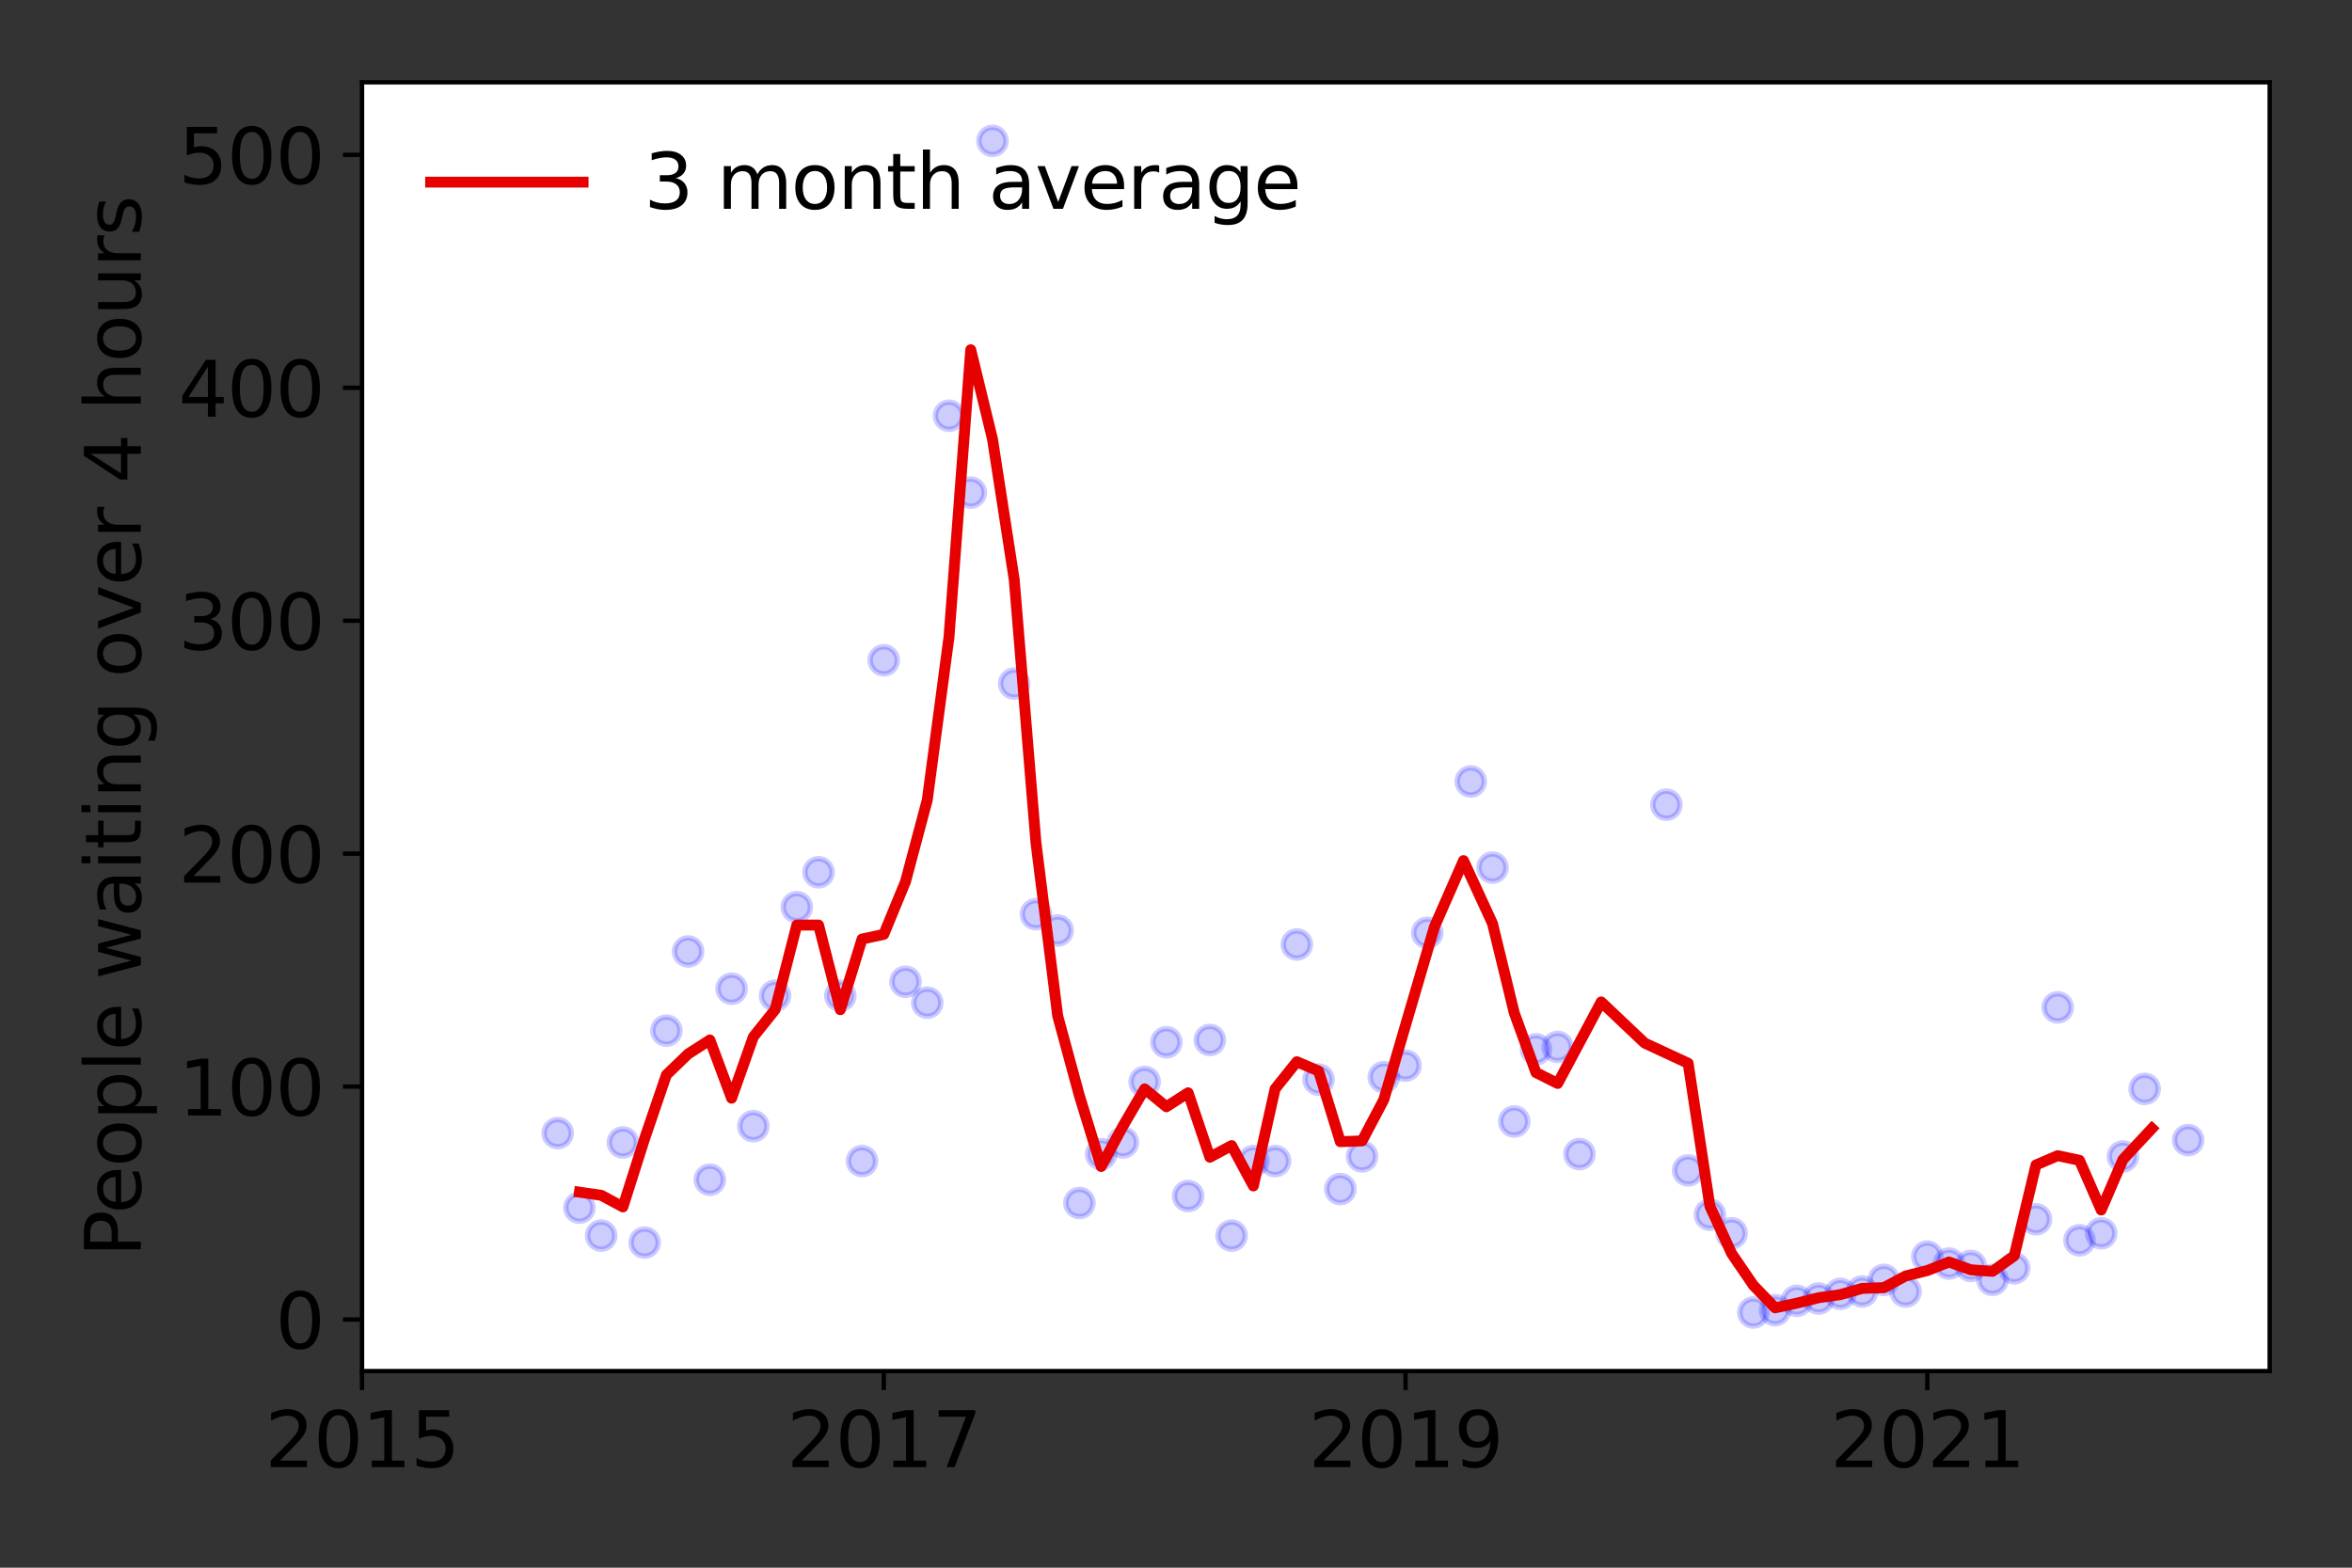 <?xml version="1.0" encoding="utf-8" standalone="no"?>
<!DOCTYPE svg PUBLIC "-//W3C//DTD SVG 1.1//EN"
  "http://www.w3.org/Graphics/SVG/1.1/DTD/svg11.dtd">
<svg height="288pt" version="1.1" viewBox="0 0 432 288" width="432pt" xmlns="http://www.w3.org/2000/svg" xmlns:xlink="http://www.w3.org/1999/xlink">
 <rect x="0" y="0" width="432" height="288" fill="#333333" stroke="none"/>
 <defs>
  <style type="text/css">*{stroke-linecap:butt;stroke-linejoin:round;}</style>
 </defs>
 <g id="figure_1">
  <g id="patch_1">
   <path d="M 0 288 
L 432 288 
L 432 0 
L 0 0 
z
" style="fill:none;"/>
  </g>
  <g id="axes_1">
   <g id="patch_2">
    <path d="M 66.495 251.88 
L 416.88 251.88 
L 416.88 15.12 
L 66.495 15.12 
z
" style="fill:#ffffff;"/>
   </g>
   <g id="matplotlib.axis_1">
    <g id="xtick_1">
     <g id="line2d_1">
      <defs>
       <path d="M 0 0 
L 0 3.5 
" id="m6f9653fb83" style="stroke:#000000;stroke-width:0.8;"/>
      </defs>
      <g>
       <use style="stroke:#000000;stroke-width:0.8;" x="66.495" xlink:href="#m6f9653fb83" y="251.88"/>
      </g>
     </g>
     <g id="text_1">
      <!-- 2015 -->
      <g transform="translate(48.68 269.518)scale(0.14 -0.14)">
       <defs>
        <path d="M 1228 531 
L 3431 531 
L 3431 0 
L 469 0 
L 469 531 
Q 828 903 1448 1529 
Q 2069 2156 2228 2338 
Q 2531 2678 2651 2914 
Q 2772 3150 2772 3378 
Q 2772 3750 2511 3984 
Q 2250 4219 1831 4219 
Q 1534 4219 1204 4116 
Q 875 4013 500 3803 
L 500 4441 
Q 881 4594 1212 4672 
Q 1544 4750 1819 4750 
Q 2544 4750 2975 4387 
Q 3406 4025 3406 3419 
Q 3406 3131 3298 2873 
Q 3191 2616 2906 2266 
Q 2828 2175 2409 1742 
Q 1991 1309 1228 531 
z
" id="DejaVuSans-32" transform="scale(0.016)"/>
        <path d="M 2034 4250 
Q 1547 4250 1301 3770 
Q 1056 3291 1056 2328 
Q 1056 1369 1301 889 
Q 1547 409 2034 409 
Q 2525 409 2770 889 
Q 3016 1369 3016 2328 
Q 3016 3291 2770 3770 
Q 2525 4250 2034 4250 
z
M 2034 4750 
Q 2819 4750 3233 4129 
Q 3647 3509 3647 2328 
Q 3647 1150 3233 529 
Q 2819 -91 2034 -91 
Q 1250 -91 836 529 
Q 422 1150 422 2328 
Q 422 3509 836 4129 
Q 1250 4750 2034 4750 
z
" id="DejaVuSans-30" transform="scale(0.016)"/>
        <path d="M 794 531 
L 1825 531 
L 1825 4091 
L 703 3866 
L 703 4441 
L 1819 4666 
L 2450 4666 
L 2450 531 
L 3481 531 
L 3481 0 
L 794 0 
L 794 531 
z
" id="DejaVuSans-31" transform="scale(0.016)"/>
        <path d="M 691 4666 
L 3169 4666 
L 3169 4134 
L 1269 4134 
L 1269 2991 
Q 1406 3038 1543 3061 
Q 1681 3084 1819 3084 
Q 2600 3084 3056 2656 
Q 3513 2228 3513 1497 
Q 3513 744 3044 326 
Q 2575 -91 1722 -91 
Q 1428 -91 1123 -41 
Q 819 9 494 109 
L 494 744 
Q 775 591 1075 516 
Q 1375 441 1709 441 
Q 2250 441 2565 725 
Q 2881 1009 2881 1497 
Q 2881 1984 2565 2268 
Q 2250 2553 1709 2553 
Q 1456 2553 1204 2497 
Q 953 2441 691 2322 
L 691 4666 
z
" id="DejaVuSans-35" transform="scale(0.016)"/>
       </defs>
       <use xlink:href="#DejaVuSans-32"/>
       <use x="63.623" xlink:href="#DejaVuSans-30"/>
       <use x="127.246" xlink:href="#DejaVuSans-31"/>
       <use x="190.869" xlink:href="#DejaVuSans-35"/>
      </g>
     </g>
    </g>
    <g id="xtick_2">
     <g id="line2d_2">
      <g>
       <use style="stroke:#000000;stroke-width:0.8;" x="162.327" xlink:href="#m6f9653fb83" y="251.88"/>
      </g>
     </g>
     <g id="text_2">
      <!-- 2017 -->
      <g transform="translate(144.512 269.518)scale(0.14 -0.14)">
       <defs>
        <path d="M 525 4666 
L 3525 4666 
L 3525 4397 
L 1831 0 
L 1172 0 
L 2766 4134 
L 525 4134 
L 525 4666 
z
" id="DejaVuSans-37" transform="scale(0.016)"/>
       </defs>
       <use xlink:href="#DejaVuSans-32"/>
       <use x="63.623" xlink:href="#DejaVuSans-30"/>
       <use x="127.246" xlink:href="#DejaVuSans-31"/>
       <use x="190.869" xlink:href="#DejaVuSans-37"/>
      </g>
     </g>
    </g>
    <g id="xtick_3">
     <g id="line2d_3">
      <g>
       <use style="stroke:#000000;stroke-width:0.8;" x="258.159" xlink:href="#m6f9653fb83" y="251.88"/>
      </g>
     </g>
     <g id="text_3">
      <!-- 2019 -->
      <g transform="translate(240.344 269.518)scale(0.14 -0.14)">
       <defs>
        <path d="M 703 97 
L 703 672 
Q 941 559 1184 500 
Q 1428 441 1663 441 
Q 2288 441 2617 861 
Q 2947 1281 2994 2138 
Q 2813 1869 2534 1725 
Q 2256 1581 1919 1581 
Q 1219 1581 811 2004 
Q 403 2428 403 3163 
Q 403 3881 828 4315 
Q 1253 4750 1959 4750 
Q 2769 4750 3195 4129 
Q 3622 3509 3622 2328 
Q 3622 1225 3098 567 
Q 2575 -91 1691 -91 
Q 1453 -91 1209 -44 
Q 966 3 703 97 
z
M 1959 2075 
Q 2384 2075 2632 2365 
Q 2881 2656 2881 3163 
Q 2881 3666 2632 3958 
Q 2384 4250 1959 4250 
Q 1534 4250 1286 3958 
Q 1038 3666 1038 3163 
Q 1038 2656 1286 2365 
Q 1534 2075 1959 2075 
z
" id="DejaVuSans-39" transform="scale(0.016)"/>
       </defs>
       <use xlink:href="#DejaVuSans-32"/>
       <use x="63.623" xlink:href="#DejaVuSans-30"/>
       <use x="127.246" xlink:href="#DejaVuSans-31"/>
       <use x="190.869" xlink:href="#DejaVuSans-39"/>
      </g>
     </g>
    </g>
    <g id="xtick_4">
     <g id="line2d_4">
      <g>
       <use style="stroke:#000000;stroke-width:0.8;" x="353.99" xlink:href="#m6f9653fb83" y="251.88"/>
      </g>
     </g>
     <g id="text_4">
      <!-- 2021 -->
      <g transform="translate(336.175 269.518)scale(0.14 -0.14)">
       <use xlink:href="#DejaVuSans-32"/>
       <use x="63.623" xlink:href="#DejaVuSans-30"/>
       <use x="127.246" xlink:href="#DejaVuSans-32"/>
       <use x="190.869" xlink:href="#DejaVuSans-31"/>
      </g>
     </g>
    </g>
   </g>
   <g id="matplotlib.axis_2">
    <g id="ytick_1">
     <g id="line2d_5">
      <defs>
       <path d="M 0 0 
L -3.5 0 
" id="m237cac98c0" style="stroke:#000000;stroke-width:0.8;"/>
      </defs>
      <g>
       <use style="stroke:#000000;stroke-width:0.8;" x="66.495" xlink:href="#m237cac98c0" y="242.402"/>
      </g>
     </g>
     <g id="text_5">
      <!-- 0 -->
      <g transform="translate(50.587 247.721)scale(0.14 -0.14)">
       <use xlink:href="#DejaVuSans-30"/>
      </g>
     </g>
    </g>
    <g id="ytick_2">
     <g id="line2d_6">
      <g>
       <use style="stroke:#000000;stroke-width:0.8;" x="66.495" xlink:href="#m237cac98c0" y="199.611"/>
      </g>
     </g>
     <g id="text_6">
      <!-- 100 -->
      <g transform="translate(32.773 204.93)scale(0.14 -0.14)">
       <use xlink:href="#DejaVuSans-31"/>
       <use x="63.623" xlink:href="#DejaVuSans-30"/>
       <use x="127.246" xlink:href="#DejaVuSans-30"/>
      </g>
     </g>
    </g>
    <g id="ytick_3">
     <g id="line2d_7">
      <g>
       <use style="stroke:#000000;stroke-width:0.8;" x="66.495" xlink:href="#m237cac98c0" y="156.821"/>
      </g>
     </g>
     <g id="text_7">
      <!-- 200 -->
      <g transform="translate(32.773 162.14)scale(0.14 -0.14)">
       <use xlink:href="#DejaVuSans-32"/>
       <use x="63.623" xlink:href="#DejaVuSans-30"/>
       <use x="127.246" xlink:href="#DejaVuSans-30"/>
      </g>
     </g>
    </g>
    <g id="ytick_4">
     <g id="line2d_8">
      <g>
       <use style="stroke:#000000;stroke-width:0.8;" x="66.495" xlink:href="#m237cac98c0" y="114.03"/>
      </g>
     </g>
     <g id="text_8">
      <!-- 300 -->
      <g transform="translate(32.773 119.349)scale(0.14 -0.14)">
       <defs>
        <path d="M 2597 2516 
Q 3050 2419 3304 2112 
Q 3559 1806 3559 1356 
Q 3559 666 3084 287 
Q 2609 -91 1734 -91 
Q 1441 -91 1130 -33 
Q 819 25 488 141 
L 488 750 
Q 750 597 1062 519 
Q 1375 441 1716 441 
Q 2309 441 2620 675 
Q 2931 909 2931 1356 
Q 2931 1769 2642 2001 
Q 2353 2234 1838 2234 
L 1294 2234 
L 1294 2753 
L 1863 2753 
Q 2328 2753 2575 2939 
Q 2822 3125 2822 3475 
Q 2822 3834 2567 4026 
Q 2313 4219 1838 4219 
Q 1578 4219 1281 4162 
Q 984 4106 628 3988 
L 628 4550 
Q 988 4650 1302 4700 
Q 1616 4750 1894 4750 
Q 2613 4750 3031 4423 
Q 3450 4097 3450 3541 
Q 3450 3153 3228 2886 
Q 3006 2619 2597 2516 
z
" id="DejaVuSans-33" transform="scale(0.016)"/>
       </defs>
       <use xlink:href="#DejaVuSans-33"/>
       <use x="63.623" xlink:href="#DejaVuSans-30"/>
       <use x="127.246" xlink:href="#DejaVuSans-30"/>
      </g>
     </g>
    </g>
    <g id="ytick_5">
     <g id="line2d_9">
      <g>
       <use style="stroke:#000000;stroke-width:0.8;" x="66.495" xlink:href="#m237cac98c0" y="71.24"/>
      </g>
     </g>
     <g id="text_9">
      <!-- 400 -->
      <g transform="translate(32.773 76.559)scale(0.14 -0.14)">
       <defs>
        <path d="M 2419 4116 
L 825 1625 
L 2419 1625 
L 2419 4116 
z
M 2253 4666 
L 3047 4666 
L 3047 1625 
L 3713 1625 
L 3713 1100 
L 3047 1100 
L 3047 0 
L 2419 0 
L 2419 1100 
L 313 1100 
L 313 1709 
L 2253 4666 
z
" id="DejaVuSans-34" transform="scale(0.016)"/>
       </defs>
       <use xlink:href="#DejaVuSans-34"/>
       <use x="63.623" xlink:href="#DejaVuSans-30"/>
       <use x="127.246" xlink:href="#DejaVuSans-30"/>
      </g>
     </g>
    </g>
    <g id="ytick_6">
     <g id="line2d_10">
      <g>
       <use style="stroke:#000000;stroke-width:0.8;" x="66.495" xlink:href="#m237cac98c0" y="28.449"/>
      </g>
     </g>
     <g id="text_10">
      <!-- 500 -->
      <g transform="translate(32.773 33.768)scale(0.14 -0.14)">
       <use xlink:href="#DejaVuSans-35"/>
       <use x="63.623" xlink:href="#DejaVuSans-30"/>
       <use x="127.246" xlink:href="#DejaVuSans-30"/>
      </g>
     </g>
    </g>
    <g id="text_11">
     <!-- People waiting over 4 hours -->
     <g transform="translate(25.861 230.925)rotate(-90)scale(0.14 -0.14)">
      <defs>
       <path d="M 1259 4147 
L 1259 2394 
L 2053 2394 
Q 2494 2394 2734 2622 
Q 2975 2850 2975 3272 
Q 2975 3691 2734 3919 
Q 2494 4147 2053 4147 
L 1259 4147 
z
M 628 4666 
L 2053 4666 
Q 2838 4666 3239 4311 
Q 3641 3956 3641 3272 
Q 3641 2581 3239 2228 
Q 2838 1875 2053 1875 
L 1259 1875 
L 1259 0 
L 628 0 
L 628 4666 
z
" id="DejaVuSans-50" transform="scale(0.016)"/>
       <path d="M 3597 1894 
L 3597 1613 
L 953 1613 
Q 991 1019 1311 708 
Q 1631 397 2203 397 
Q 2534 397 2845 478 
Q 3156 559 3463 722 
L 3463 178 
Q 3153 47 2828 -22 
Q 2503 -91 2169 -91 
Q 1331 -91 842 396 
Q 353 884 353 1716 
Q 353 2575 817 3079 
Q 1281 3584 2069 3584 
Q 2775 3584 3186 3129 
Q 3597 2675 3597 1894 
z
M 3022 2063 
Q 3016 2534 2758 2815 
Q 2500 3097 2075 3097 
Q 1594 3097 1305 2825 
Q 1016 2553 972 2059 
L 3022 2063 
z
" id="DejaVuSans-65" transform="scale(0.016)"/>
       <path d="M 1959 3097 
Q 1497 3097 1228 2736 
Q 959 2375 959 1747 
Q 959 1119 1226 758 
Q 1494 397 1959 397 
Q 2419 397 2687 759 
Q 2956 1122 2956 1747 
Q 2956 2369 2687 2733 
Q 2419 3097 1959 3097 
z
M 1959 3584 
Q 2709 3584 3137 3096 
Q 3566 2609 3566 1747 
Q 3566 888 3137 398 
Q 2709 -91 1959 -91 
Q 1206 -91 779 398 
Q 353 888 353 1747 
Q 353 2609 779 3096 
Q 1206 3584 1959 3584 
z
" id="DejaVuSans-6f" transform="scale(0.016)"/>
       <path d="M 1159 525 
L 1159 -1331 
L 581 -1331 
L 581 3500 
L 1159 3500 
L 1159 2969 
Q 1341 3281 1617 3432 
Q 1894 3584 2278 3584 
Q 2916 3584 3314 3078 
Q 3713 2572 3713 1747 
Q 3713 922 3314 415 
Q 2916 -91 2278 -91 
Q 1894 -91 1617 61 
Q 1341 213 1159 525 
z
M 3116 1747 
Q 3116 2381 2855 2742 
Q 2594 3103 2138 3103 
Q 1681 3103 1420 2742 
Q 1159 2381 1159 1747 
Q 1159 1113 1420 752 
Q 1681 391 2138 391 
Q 2594 391 2855 752 
Q 3116 1113 3116 1747 
z
" id="DejaVuSans-70" transform="scale(0.016)"/>
       <path d="M 603 4863 
L 1178 4863 
L 1178 0 
L 603 0 
L 603 4863 
z
" id="DejaVuSans-6c" transform="scale(0.016)"/>
       <path id="DejaVuSans-20" transform="scale(0.016)"/>
       <path d="M 269 3500 
L 844 3500 
L 1563 769 
L 2278 3500 
L 2956 3500 
L 3675 769 
L 4391 3500 
L 4966 3500 
L 4050 0 
L 3372 0 
L 2619 2869 
L 1863 0 
L 1184 0 
L 269 3500 
z
" id="DejaVuSans-77" transform="scale(0.016)"/>
       <path d="M 2194 1759 
Q 1497 1759 1228 1600 
Q 959 1441 959 1056 
Q 959 750 1161 570 
Q 1363 391 1709 391 
Q 2188 391 2477 730 
Q 2766 1069 2766 1631 
L 2766 1759 
L 2194 1759 
z
M 3341 1997 
L 3341 0 
L 2766 0 
L 2766 531 
Q 2569 213 2275 61 
Q 1981 -91 1556 -91 
Q 1019 -91 701 211 
Q 384 513 384 1019 
Q 384 1609 779 1909 
Q 1175 2209 1959 2209 
L 2766 2209 
L 2766 2266 
Q 2766 2663 2505 2880 
Q 2244 3097 1772 3097 
Q 1472 3097 1187 3025 
Q 903 2953 641 2809 
L 641 3341 
Q 956 3463 1253 3523 
Q 1550 3584 1831 3584 
Q 2591 3584 2966 3190 
Q 3341 2797 3341 1997 
z
" id="DejaVuSans-61" transform="scale(0.016)"/>
       <path d="M 603 3500 
L 1178 3500 
L 1178 0 
L 603 0 
L 603 3500 
z
M 603 4863 
L 1178 4863 
L 1178 4134 
L 603 4134 
L 603 4863 
z
" id="DejaVuSans-69" transform="scale(0.016)"/>
       <path d="M 1172 4494 
L 1172 3500 
L 2356 3500 
L 2356 3053 
L 1172 3053 
L 1172 1153 
Q 1172 725 1289 603 
Q 1406 481 1766 481 
L 2356 481 
L 2356 0 
L 1766 0 
Q 1100 0 847 248 
Q 594 497 594 1153 
L 594 3053 
L 172 3053 
L 172 3500 
L 594 3500 
L 594 4494 
L 1172 4494 
z
" id="DejaVuSans-74" transform="scale(0.016)"/>
       <path d="M 3513 2113 
L 3513 0 
L 2938 0 
L 2938 2094 
Q 2938 2591 2744 2837 
Q 2550 3084 2163 3084 
Q 1697 3084 1428 2787 
Q 1159 2491 1159 1978 
L 1159 0 
L 581 0 
L 581 3500 
L 1159 3500 
L 1159 2956 
Q 1366 3272 1645 3428 
Q 1925 3584 2291 3584 
Q 2894 3584 3203 3211 
Q 3513 2838 3513 2113 
z
" id="DejaVuSans-6e" transform="scale(0.016)"/>
       <path d="M 2906 1791 
Q 2906 2416 2648 2759 
Q 2391 3103 1925 3103 
Q 1463 3103 1205 2759 
Q 947 2416 947 1791 
Q 947 1169 1205 825 
Q 1463 481 1925 481 
Q 2391 481 2648 825 
Q 2906 1169 2906 1791 
z
M 3481 434 
Q 3481 -459 3084 -895 
Q 2688 -1331 1869 -1331 
Q 1566 -1331 1297 -1286 
Q 1028 -1241 775 -1147 
L 775 -588 
Q 1028 -725 1275 -790 
Q 1522 -856 1778 -856 
Q 2344 -856 2625 -561 
Q 2906 -266 2906 331 
L 2906 616 
Q 2728 306 2450 153 
Q 2172 0 1784 0 
Q 1141 0 747 490 
Q 353 981 353 1791 
Q 353 2603 747 3093 
Q 1141 3584 1784 3584 
Q 2172 3584 2450 3431 
Q 2728 3278 2906 2969 
L 2906 3500 
L 3481 3500 
L 3481 434 
z
" id="DejaVuSans-67" transform="scale(0.016)"/>
       <path d="M 191 3500 
L 800 3500 
L 1894 563 
L 2988 3500 
L 3597 3500 
L 2284 0 
L 1503 0 
L 191 3500 
z
" id="DejaVuSans-76" transform="scale(0.016)"/>
       <path d="M 2631 2963 
Q 2534 3019 2420 3045 
Q 2306 3072 2169 3072 
Q 1681 3072 1420 2755 
Q 1159 2438 1159 1844 
L 1159 0 
L 581 0 
L 581 3500 
L 1159 3500 
L 1159 2956 
Q 1341 3275 1631 3429 
Q 1922 3584 2338 3584 
Q 2397 3584 2469 3576 
Q 2541 3569 2628 3553 
L 2631 2963 
z
" id="DejaVuSans-72" transform="scale(0.016)"/>
       <path d="M 3513 2113 
L 3513 0 
L 2938 0 
L 2938 2094 
Q 2938 2591 2744 2837 
Q 2550 3084 2163 3084 
Q 1697 3084 1428 2787 
Q 1159 2491 1159 1978 
L 1159 0 
L 581 0 
L 581 4863 
L 1159 4863 
L 1159 2956 
Q 1366 3272 1645 3428 
Q 1925 3584 2291 3584 
Q 2894 3584 3203 3211 
Q 3513 2838 3513 2113 
z
" id="DejaVuSans-68" transform="scale(0.016)"/>
       <path d="M 544 1381 
L 544 3500 
L 1119 3500 
L 1119 1403 
Q 1119 906 1312 657 
Q 1506 409 1894 409 
Q 2359 409 2629 706 
Q 2900 1003 2900 1516 
L 2900 3500 
L 3475 3500 
L 3475 0 
L 2900 0 
L 2900 538 
Q 2691 219 2414 64 
Q 2138 -91 1772 -91 
Q 1169 -91 856 284 
Q 544 659 544 1381 
z
M 1991 3584 
L 1991 3584 
z
" id="DejaVuSans-75" transform="scale(0.016)"/>
       <path d="M 2834 3397 
L 2834 2853 
Q 2591 2978 2328 3040 
Q 2066 3103 1784 3103 
Q 1356 3103 1142 2972 
Q 928 2841 928 2578 
Q 928 2378 1081 2264 
Q 1234 2150 1697 2047 
L 1894 2003 
Q 2506 1872 2764 1633 
Q 3022 1394 3022 966 
Q 3022 478 2636 193 
Q 2250 -91 1575 -91 
Q 1294 -91 989 -36 
Q 684 19 347 128 
L 347 722 
Q 666 556 975 473 
Q 1284 391 1588 391 
Q 1994 391 2212 530 
Q 2431 669 2431 922 
Q 2431 1156 2273 1281 
Q 2116 1406 1581 1522 
L 1381 1569 
Q 847 1681 609 1914 
Q 372 2147 372 2553 
Q 372 3047 722 3315 
Q 1072 3584 1716 3584 
Q 2034 3584 2315 3537 
Q 2597 3491 2834 3397 
z
" id="DejaVuSans-73" transform="scale(0.016)"/>
      </defs>
      <use xlink:href="#DejaVuSans-50"/>
      <use x="56.678" xlink:href="#DejaVuSans-65"/>
      <use x="118.201" xlink:href="#DejaVuSans-6f"/>
      <use x="179.383" xlink:href="#DejaVuSans-70"/>
      <use x="242.859" xlink:href="#DejaVuSans-6c"/>
      <use x="270.643" xlink:href="#DejaVuSans-65"/>
      <use x="332.166" xlink:href="#DejaVuSans-20"/>
      <use x="363.953" xlink:href="#DejaVuSans-77"/>
      <use x="445.74" xlink:href="#DejaVuSans-61"/>
      <use x="507.02" xlink:href="#DejaVuSans-69"/>
      <use x="534.803" xlink:href="#DejaVuSans-74"/>
      <use x="574.012" xlink:href="#DejaVuSans-69"/>
      <use x="601.795" xlink:href="#DejaVuSans-6e"/>
      <use x="665.174" xlink:href="#DejaVuSans-67"/>
      <use x="728.65" xlink:href="#DejaVuSans-20"/>
      <use x="760.438" xlink:href="#DejaVuSans-6f"/>
      <use x="821.619" xlink:href="#DejaVuSans-76"/>
      <use x="880.799" xlink:href="#DejaVuSans-65"/>
      <use x="942.322" xlink:href="#DejaVuSans-72"/>
      <use x="983.436" xlink:href="#DejaVuSans-20"/>
      <use x="1015.223" xlink:href="#DejaVuSans-34"/>
      <use x="1078.846" xlink:href="#DejaVuSans-20"/>
      <use x="1110.633" xlink:href="#DejaVuSans-68"/>
      <use x="1174.012" xlink:href="#DejaVuSans-6f"/>
      <use x="1235.193" xlink:href="#DejaVuSans-75"/>
      <use x="1298.572" xlink:href="#DejaVuSans-72"/>
      <use x="1339.686" xlink:href="#DejaVuSans-73"/>
     </g>
    </g>
   </g>
   <g id="line2d_11">
    <defs>
     <path d="M 0 2.5 
C 0.663 2.5 1.299 2.237 1.768 1.768 
C 2.237 1.299 2.5 0.663 2.5 0 
C 2.5 -0.663 2.237 -1.299 1.768 -1.768 
C 1.299 -2.237 0.663 -2.5 0 -2.5 
C -0.663 -2.5 -1.299 -2.237 -1.768 -1.768 
C -2.237 -1.299 -2.5 -0.663 -2.5 0 
C -2.5 0.663 -2.237 1.299 -1.768 1.768 
C -1.299 2.237 -0.663 2.5 0 2.5 
z
" id="m7d66fd3e49" style="stroke:#0000ff;stroke-opacity:0.2;"/>
    </defs>
    <g clip-path="url(#pbc63623da8)">
     <use style="fill:#0000ff;fill-opacity:0.2;stroke:#0000ff;stroke-opacity:0.2;" x="401.906" xlink:href="#m7d66fd3e49" y="209.453"/>
     <use style="fill:#0000ff;fill-opacity:0.2;stroke:#0000ff;stroke-opacity:0.2;" x="393.92" xlink:href="#m7d66fd3e49" y="200.039"/>
     <use style="fill:#0000ff;fill-opacity:0.2;stroke:#0000ff;stroke-opacity:0.2;" x="389.927" xlink:href="#m7d66fd3e49" y="212.449"/>
     <use style="fill:#0000ff;fill-opacity:0.2;stroke:#0000ff;stroke-opacity:0.2;" x="385.934" xlink:href="#m7d66fd3e49" y="226.569"/>
     <use style="fill:#0000ff;fill-opacity:0.2;stroke:#0000ff;stroke-opacity:0.2;" x="381.941" xlink:href="#m7d66fd3e49" y="227.853"/>
     <use style="fill:#0000ff;fill-opacity:0.2;stroke:#0000ff;stroke-opacity:0.2;" x="377.948" xlink:href="#m7d66fd3e49" y="185.063"/>
     <use style="fill:#0000ff;fill-opacity:0.2;stroke:#0000ff;stroke-opacity:0.2;" x="373.955" xlink:href="#m7d66fd3e49" y="224.002"/>
     <use style="fill:#0000ff;fill-opacity:0.2;stroke:#0000ff;stroke-opacity:0.2;" x="369.962" xlink:href="#m7d66fd3e49" y="232.988"/>
     <use style="fill:#0000ff;fill-opacity:0.2;stroke:#0000ff;stroke-opacity:0.2;" x="365.969" xlink:href="#m7d66fd3e49" y="235.128"/>
     <use style="fill:#0000ff;fill-opacity:0.2;stroke:#0000ff;stroke-opacity:0.2;" x="361.976" xlink:href="#m7d66fd3e49" y="232.56"/>
     <use style="fill:#0000ff;fill-opacity:0.2;stroke:#0000ff;stroke-opacity:0.2;" x="357.983" xlink:href="#m7d66fd3e49" y="232.132"/>
     <use style="fill:#0000ff;fill-opacity:0.2;stroke:#0000ff;stroke-opacity:0.2;" x="353.99" xlink:href="#m7d66fd3e49" y="230.848"/>
     <use style="fill:#0000ff;fill-opacity:0.2;stroke:#0000ff;stroke-opacity:0.2;" x="349.997" xlink:href="#m7d66fd3e49" y="237.267"/>
     <use style="fill:#0000ff;fill-opacity:0.2;stroke:#0000ff;stroke-opacity:0.2;" x="346.004" xlink:href="#m7d66fd3e49" y="235.128"/>
     <use style="fill:#0000ff;fill-opacity:0.2;stroke:#0000ff;stroke-opacity:0.2;" x="342.011" xlink:href="#m7d66fd3e49" y="237.267"/>
     <use style="fill:#0000ff;fill-opacity:0.2;stroke:#0000ff;stroke-opacity:0.2;" x="338.018" xlink:href="#m7d66fd3e49" y="237.695"/>
     <use style="fill:#0000ff;fill-opacity:0.2;stroke:#0000ff;stroke-opacity:0.2;" x="334.025" xlink:href="#m7d66fd3e49" y="238.551"/>
     <use style="fill:#0000ff;fill-opacity:0.2;stroke:#0000ff;stroke-opacity:0.2;" x="330.032" xlink:href="#m7d66fd3e49" y="238.979"/>
     <use style="fill:#0000ff;fill-opacity:0.2;stroke:#0000ff;stroke-opacity:0.2;" x="326.039" xlink:href="#m7d66fd3e49" y="240.69"/>
     <use style="fill:#0000ff;fill-opacity:0.2;stroke:#0000ff;stroke-opacity:0.2;" x="322.046" xlink:href="#m7d66fd3e49" y="241.118"/>
     <use style="fill:#0000ff;fill-opacity:0.2;stroke:#0000ff;stroke-opacity:0.2;" x="318.053" xlink:href="#m7d66fd3e49" y="226.569"/>
     <use style="fill:#0000ff;fill-opacity:0.2;stroke:#0000ff;stroke-opacity:0.2;" x="314.06" xlink:href="#m7d66fd3e49" y="223.146"/>
     <use style="fill:#0000ff;fill-opacity:0.2;stroke:#0000ff;stroke-opacity:0.2;" x="310.067" xlink:href="#m7d66fd3e49" y="215.016"/>
     <use style="fill:#0000ff;fill-opacity:0.2;stroke:#0000ff;stroke-opacity:0.2;" x="306.074" xlink:href="#m7d66fd3e49" y="147.835"/>
     <use style="fill:#0000ff;fill-opacity:0.2;stroke:#0000ff;stroke-opacity:0.2;" x="290.103" xlink:href="#m7d66fd3e49" y="212.021"/>
     <use style="fill:#0000ff;fill-opacity:0.2;stroke:#0000ff;stroke-opacity:0.2;" x="286.11" xlink:href="#m7d66fd3e49" y="192.337"/>
     <use style="fill:#0000ff;fill-opacity:0.2;stroke:#0000ff;stroke-opacity:0.2;" x="282.117" xlink:href="#m7d66fd3e49" y="192.765"/>
     <use style="fill:#0000ff;fill-opacity:0.2;stroke:#0000ff;stroke-opacity:0.2;" x="278.124" xlink:href="#m7d66fd3e49" y="206.03"/>
     <use style="fill:#0000ff;fill-opacity:0.2;stroke:#0000ff;stroke-opacity:0.2;" x="274.131" xlink:href="#m7d66fd3e49" y="159.388"/>
     <use style="fill:#0000ff;fill-opacity:0.2;stroke:#0000ff;stroke-opacity:0.2;" x="270.138" xlink:href="#m7d66fd3e49" y="143.556"/>
     <use style="fill:#0000ff;fill-opacity:0.2;stroke:#0000ff;stroke-opacity:0.2;" x="262.152" xlink:href="#m7d66fd3e49" y="171.37"/>
     <use style="fill:#0000ff;fill-opacity:0.2;stroke:#0000ff;stroke-opacity:0.2;" x="258.159" xlink:href="#m7d66fd3e49" y="195.76"/>
     <use style="fill:#0000ff;fill-opacity:0.2;stroke:#0000ff;stroke-opacity:0.2;" x="254.166" xlink:href="#m7d66fd3e49" y="197.9"/>
     <use style="fill:#0000ff;fill-opacity:0.2;stroke:#0000ff;stroke-opacity:0.2;" x="250.173" xlink:href="#m7d66fd3e49" y="212.449"/>
     <use style="fill:#0000ff;fill-opacity:0.2;stroke:#0000ff;stroke-opacity:0.2;" x="246.18" xlink:href="#m7d66fd3e49" y="218.439"/>
     <use style="fill:#0000ff;fill-opacity:0.2;stroke:#0000ff;stroke-opacity:0.2;" x="242.187" xlink:href="#m7d66fd3e49" y="198.328"/>
     <use style="fill:#0000ff;fill-opacity:0.2;stroke:#0000ff;stroke-opacity:0.2;" x="238.194" xlink:href="#m7d66fd3e49" y="173.509"/>
     <use style="fill:#0000ff;fill-opacity:0.2;stroke:#0000ff;stroke-opacity:0.2;" x="234.201" xlink:href="#m7d66fd3e49" y="213.304"/>
     <use style="fill:#0000ff;fill-opacity:0.2;stroke:#0000ff;stroke-opacity:0.2;" x="230.208" xlink:href="#m7d66fd3e49" y="213.304"/>
     <use style="fill:#0000ff;fill-opacity:0.2;stroke:#0000ff;stroke-opacity:0.2;" x="226.215" xlink:href="#m7d66fd3e49" y="226.997"/>
     <use style="fill:#0000ff;fill-opacity:0.2;stroke:#0000ff;stroke-opacity:0.2;" x="222.222" xlink:href="#m7d66fd3e49" y="191.053"/>
     <use style="fill:#0000ff;fill-opacity:0.2;stroke:#0000ff;stroke-opacity:0.2;" x="218.229" xlink:href="#m7d66fd3e49" y="219.723"/>
     <use style="fill:#0000ff;fill-opacity:0.2;stroke:#0000ff;stroke-opacity:0.2;" x="214.236" xlink:href="#m7d66fd3e49" y="191.481"/>
     <use style="fill:#0000ff;fill-opacity:0.2;stroke:#0000ff;stroke-opacity:0.2;" x="210.243" xlink:href="#m7d66fd3e49" y="198.756"/>
     <use style="fill:#0000ff;fill-opacity:0.2;stroke:#0000ff;stroke-opacity:0.2;" x="206.25" xlink:href="#m7d66fd3e49" y="209.881"/>
     <use style="fill:#0000ff;fill-opacity:0.2;stroke:#0000ff;stroke-opacity:0.2;" x="202.257" xlink:href="#m7d66fd3e49" y="212.021"/>
     <use style="fill:#0000ff;fill-opacity:0.2;stroke:#0000ff;stroke-opacity:0.2;" x="198.264" xlink:href="#m7d66fd3e49" y="221.007"/>
     <use style="fill:#0000ff;fill-opacity:0.2;stroke:#0000ff;stroke-opacity:0.2;" x="194.271" xlink:href="#m7d66fd3e49" y="170.942"/>
     <use style="fill:#0000ff;fill-opacity:0.2;stroke:#0000ff;stroke-opacity:0.2;" x="190.278" xlink:href="#m7d66fd3e49" y="167.946"/>
     <use style="fill:#0000ff;fill-opacity:0.2;stroke:#0000ff;stroke-opacity:0.2;" x="186.285" xlink:href="#m7d66fd3e49" y="125.584"/>
     <use style="fill:#0000ff;fill-opacity:0.2;stroke:#0000ff;stroke-opacity:0.2;" x="182.292" xlink:href="#m7d66fd3e49" y="25.882"/>
     <use style="fill:#0000ff;fill-opacity:0.2;stroke:#0000ff;stroke-opacity:0.2;" x="178.299" xlink:href="#m7d66fd3e49" y="90.496"/>
     <use style="fill:#0000ff;fill-opacity:0.2;stroke:#0000ff;stroke-opacity:0.2;" x="174.306" xlink:href="#m7d66fd3e49" y="76.375"/>
     <use style="fill:#0000ff;fill-opacity:0.2;stroke:#0000ff;stroke-opacity:0.2;" x="170.313" xlink:href="#m7d66fd3e49" y="184.207"/>
     <use style="fill:#0000ff;fill-opacity:0.2;stroke:#0000ff;stroke-opacity:0.2;" x="166.32" xlink:href="#m7d66fd3e49" y="180.356"/>
     <use style="fill:#0000ff;fill-opacity:0.2;stroke:#0000ff;stroke-opacity:0.2;" x="162.327" xlink:href="#m7d66fd3e49" y="121.305"/>
     <use style="fill:#0000ff;fill-opacity:0.2;stroke:#0000ff;stroke-opacity:0.2;" x="158.334" xlink:href="#m7d66fd3e49" y="213.304"/>
     <use style="fill:#0000ff;fill-opacity:0.2;stroke:#0000ff;stroke-opacity:0.2;" x="154.341" xlink:href="#m7d66fd3e49" y="182.923"/>
     <use style="fill:#0000ff;fill-opacity:0.2;stroke:#0000ff;stroke-opacity:0.2;" x="150.348" xlink:href="#m7d66fd3e49" y="160.244"/>
     <use style="fill:#0000ff;fill-opacity:0.2;stroke:#0000ff;stroke-opacity:0.2;" x="146.355" xlink:href="#m7d66fd3e49" y="166.663"/>
     <use style="fill:#0000ff;fill-opacity:0.2;stroke:#0000ff;stroke-opacity:0.2;" x="142.362" xlink:href="#m7d66fd3e49" y="182.923"/>
     <use style="fill:#0000ff;fill-opacity:0.2;stroke:#0000ff;stroke-opacity:0.2;" x="138.369" xlink:href="#m7d66fd3e49" y="206.886"/>
     <use style="fill:#0000ff;fill-opacity:0.2;stroke:#0000ff;stroke-opacity:0.2;" x="134.376" xlink:href="#m7d66fd3e49" y="181.639"/>
     <use style="fill:#0000ff;fill-opacity:0.2;stroke:#0000ff;stroke-opacity:0.2;" x="130.383" xlink:href="#m7d66fd3e49" y="216.728"/>
     <use style="fill:#0000ff;fill-opacity:0.2;stroke:#0000ff;stroke-opacity:0.2;" x="126.39" xlink:href="#m7d66fd3e49" y="174.793"/>
     <use style="fill:#0000ff;fill-opacity:0.2;stroke:#0000ff;stroke-opacity:0.2;" x="122.397" xlink:href="#m7d66fd3e49" y="189.342"/>
     <use style="fill:#0000ff;fill-opacity:0.2;stroke:#0000ff;stroke-opacity:0.2;" x="118.404" xlink:href="#m7d66fd3e49" y="228.281"/>
     <use style="fill:#0000ff;fill-opacity:0.2;stroke:#0000ff;stroke-opacity:0.2;" x="114.411" xlink:href="#m7d66fd3e49" y="209.881"/>
     <use style="fill:#0000ff;fill-opacity:0.2;stroke:#0000ff;stroke-opacity:0.2;" x="110.418" xlink:href="#m7d66fd3e49" y="226.997"/>
     <use style="fill:#0000ff;fill-opacity:0.2;stroke:#0000ff;stroke-opacity:0.2;" x="106.425" xlink:href="#m7d66fd3e49" y="221.862"/>
     <use style="fill:#0000ff;fill-opacity:0.2;stroke:#0000ff;stroke-opacity:0.2;" x="102.432" xlink:href="#m7d66fd3e49" y="208.169"/>
    </g>
   </g>
   <g id="line2d_12">
    <path clip-path="url(#pbc63623da8)" d="M 395.251 207.314 
L 389.927 213.019 
L 385.934 222.29 
L 381.941 213.162 
L 377.948 212.306 
L 373.955 214.018 
L 369.962 230.706 
L 365.969 233.559 
L 361.976 233.273 
L 357.983 231.847 
L 353.99 233.416 
L 349.997 234.414 
L 346.004 236.554 
L 342.011 236.696 
L 338.018 237.838 
L 334.025 238.408 
L 330.032 239.407 
L 326.039 240.262 
L 322.046 236.126 
L 318.053 230.278 
L 314.06 221.577 
L 310.067 195.332 
L 302.081 191.624 
L 294.096 184.064 
L 286.11 199.041 
L 282.117 197.044 
L 278.124 186.061 
L 274.131 169.658 
L 268.807 158.105 
L 263.483 170.229 
L 258.159 188.343 
L 254.166 202.036 
L 250.173 209.596 
L 246.18 209.738 
L 242.187 196.759 
L 238.194 195.047 
L 234.201 200.039 
L 230.208 217.869 
L 226.215 210.452 
L 222.222 212.591 
L 218.229 200.752 
L 214.236 203.32 
L 210.243 200.039 
L 206.25 206.886 
L 202.257 214.303 
L 198.264 201.323 
L 194.271 186.632 
L 190.278 154.824 
L 186.285 106.471 
L 182.292 80.654 
L 178.299 64.251 
L 174.306 117.026 
L 170.313 146.979 
L 166.32 161.956 
L 162.327 171.655 
L 158.334 172.511 
L 154.341 185.49 
L 150.348 169.943 
L 146.355 169.943 
L 142.362 185.49 
L 138.369 190.483 
L 134.376 201.751 
L 130.383 191.053 
L 126.39 193.621 
L 122.397 197.472 
L 118.404 209.168 
L 114.411 221.72 
L 110.418 219.58 
L 106.425 219.01 
" style="fill:none;stroke:#e60000;stroke-linecap:square;stroke-width:2;"/>
   </g>
   <g id="patch_3">
    <path d="M 66.495 251.88 
L 66.495 15.12 
" style="fill:none;stroke:#000000;stroke-linecap:square;stroke-linejoin:miter;stroke-width:0.8;"/>
   </g>
   <g id="patch_4">
    <path d="M 416.88 251.88 
L 416.88 15.12 
" style="fill:none;stroke:#000000;stroke-linecap:square;stroke-linejoin:miter;stroke-width:0.8;"/>
   </g>
   <g id="patch_5">
    <path d="M 66.495 251.88 
L 416.88 251.88 
" style="fill:none;stroke:#000000;stroke-linecap:square;stroke-linejoin:miter;stroke-width:0.8;"/>
   </g>
   <g id="patch_6">
    <path d="M 66.495 15.12 
L 416.88 15.12 
" style="fill:none;stroke:#000000;stroke-linecap:square;stroke-linejoin:miter;stroke-width:0.8;"/>
   </g>
   <g id="legend_1">
    <g id="line2d_13">
     <path d="M 79.095 33.458 
L 107.095 33.458 
" style="fill:none;stroke:#e60000;stroke-linecap:square;stroke-width:2;"/>
    </g>
    <g id="line2d_14"/>
    <g id="text_12">
     <!-- 3 month average -->
     <g transform="translate(118.295 38.358)scale(0.14 -0.14)">
      <defs>
       <path d="M 3328 2828 
Q 3544 3216 3844 3400 
Q 4144 3584 4550 3584 
Q 5097 3584 5394 3201 
Q 5691 2819 5691 2113 
L 5691 0 
L 5113 0 
L 5113 2094 
Q 5113 2597 4934 2840 
Q 4756 3084 4391 3084 
Q 3944 3084 3684 2787 
Q 3425 2491 3425 1978 
L 3425 0 
L 2847 0 
L 2847 2094 
Q 2847 2600 2669 2842 
Q 2491 3084 2119 3084 
Q 1678 3084 1418 2786 
Q 1159 2488 1159 1978 
L 1159 0 
L 581 0 
L 581 3500 
L 1159 3500 
L 1159 2956 
Q 1356 3278 1631 3431 
Q 1906 3584 2284 3584 
Q 2666 3584 2933 3390 
Q 3200 3197 3328 2828 
z
" id="DejaVuSans-6d" transform="scale(0.016)"/>
      </defs>
      <use xlink:href="#DejaVuSans-33"/>
      <use x="63.623" xlink:href="#DejaVuSans-20"/>
      <use x="95.41" xlink:href="#DejaVuSans-6d"/>
      <use x="192.822" xlink:href="#DejaVuSans-6f"/>
      <use x="254.004" xlink:href="#DejaVuSans-6e"/>
      <use x="317.383" xlink:href="#DejaVuSans-74"/>
      <use x="356.592" xlink:href="#DejaVuSans-68"/>
      <use x="419.971" xlink:href="#DejaVuSans-20"/>
      <use x="451.758" xlink:href="#DejaVuSans-61"/>
      <use x="513.037" xlink:href="#DejaVuSans-76"/>
      <use x="572.217" xlink:href="#DejaVuSans-65"/>
      <use x="633.74" xlink:href="#DejaVuSans-72"/>
      <use x="674.854" xlink:href="#DejaVuSans-61"/>
      <use x="736.133" xlink:href="#DejaVuSans-67"/>
      <use x="799.609" xlink:href="#DejaVuSans-65"/>
     </g>
    </g>
   </g>
  </g>
 </g>
 <defs>
  <clipPath id="pbc63623da8">
   <rect height="236.76" width="350.385" x="66.495" y="15.12"/>
  </clipPath>
 </defs>
</svg>
